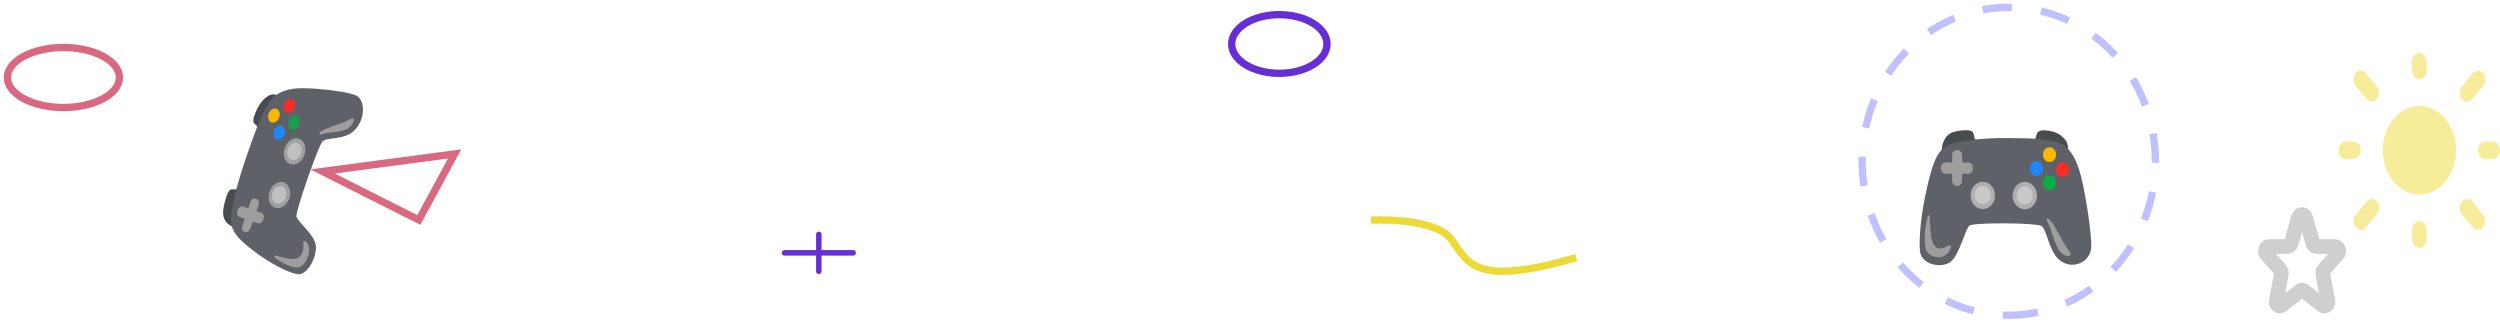 <svg width="341" height="44" viewBox="0 0 341 44" fill="none" xmlns="http://www.w3.org/2000/svg">
<path d="M187 30.028C187 30.028 195.757 29.529 198.046 32.755C200.335 35.982 201.253 39.104 215 35.138" stroke="#EEDA36" stroke-miterlimit="10"/>
<path d="M62 21L59.568 25.503L57.126 30L50.557 26.694L44 23.387L53 22.191L62 21Z" stroke="#D96980" stroke-miterlimit="10"/>
<path d="M274 43C285.046 43 294 33.598 294 22C294 10.402 285.046 1 274 1C262.954 1 254 10.402 254 22C254 33.598 262.954 43 274 43Z" stroke="#C1C0FF" stroke-miterlimit="10" stroke-dasharray="4 4"/>
<path d="M111.689 31.975V36.999" stroke="#672ED6" stroke-width="0.75" stroke-miterlimit="10" stroke-linecap="round" stroke-linejoin="round"/>
<path d="M107 34.487H116.369" stroke="#672ED6" stroke-width="0.75" stroke-miterlimit="10" stroke-linecap="round" stroke-linejoin="round"/>
<path d="M11.587 14.349C15.482 13.48 17.325 11.085 15.703 8.998C14.082 6.912 9.609 5.925 5.715 6.794C1.82 7.662 -0.023 10.058 1.599 12.144C3.22 14.231 7.693 15.218 11.587 14.349Z" stroke="#D96980" stroke-miterlimit="10"/>
<path d="M174.5 10C178.09 10 181 8.209 181 6C181 3.791 178.09 2 174.5 2C170.91 2 168 3.791 168 6C168 8.209 170.91 10 174.5 10Z" stroke="#672ED6" stroke-miterlimit="10"/>
<path d="M330 14.458C328.674 14.458 327.402 15.095 326.464 16.228C325.527 17.361 325 18.898 325 20.5C325 22.102 325.527 23.639 326.464 24.772C327.402 25.905 328.674 26.542 330 26.542C331.326 26.542 332.598 25.905 333.536 24.772C334.473 23.639 335 22.102 335 20.5C335 18.898 334.473 17.361 333.536 16.228C332.598 15.095 331.326 14.458 330 14.458Z" fill="#EEDA36" fill-opacity="0.5"/>
<path fill-rule="evenodd" clip-rule="evenodd" d="M330 7.208C330.265 7.208 330.52 7.336 330.707 7.562C330.895 7.789 331 8.096 331 8.417V9.625C331 9.945 330.895 10.253 330.707 10.479C330.52 10.706 330.265 10.833 330 10.833C329.735 10.833 329.48 10.706 329.293 10.479C329.105 10.253 329 9.945 329 9.625V8.417C329 8.096 329.105 7.789 329.293 7.562C329.48 7.336 329.735 7.208 330 7.208ZM321.293 9.979C321.481 9.752 321.735 9.625 322 9.625C322.265 9.625 322.519 9.752 322.707 9.979L324.207 11.791C324.389 12.019 324.49 12.325 324.488 12.641C324.485 12.958 324.38 13.261 324.195 13.485C324.009 13.709 323.759 13.836 323.496 13.839C323.234 13.842 322.982 13.72 322.793 13.5L321.293 11.688C321.106 11.461 321 11.154 321 10.833C321 10.513 321.106 10.206 321.293 9.979ZM338.707 9.979C338.894 10.206 339 10.513 339 10.833C339 11.154 338.894 11.461 338.707 11.688L337.207 13.5C337.115 13.616 337.004 13.707 336.882 13.771C336.76 13.834 336.629 13.867 336.496 13.869C336.364 13.87 336.232 13.84 336.109 13.779C335.986 13.718 335.874 13.629 335.781 13.515C335.687 13.402 335.612 13.267 335.562 13.118C335.512 12.97 335.487 12.81 335.488 12.65C335.489 12.49 335.516 12.331 335.569 12.184C335.621 12.036 335.697 11.903 335.793 11.791L337.293 9.979C337.481 9.752 337.735 9.625 338 9.625C338.265 9.625 338.519 9.752 338.707 9.979ZM319 20.5C319 20.179 319.105 19.872 319.293 19.645C319.48 19.419 319.735 19.292 320 19.292H321C321.265 19.292 321.52 19.419 321.707 19.645C321.895 19.872 322 20.179 322 20.5C322 20.82 321.895 21.128 321.707 21.354C321.52 21.581 321.265 21.708 321 21.708H320C319.735 21.708 319.48 21.581 319.293 21.354C319.105 21.128 319 20.82 319 20.5ZM338 20.5C338 20.179 338.105 19.872 338.293 19.645C338.48 19.419 338.735 19.292 339 19.292H340C340.265 19.292 340.52 19.419 340.707 19.645C340.895 19.872 341 20.179 341 20.5C341 20.82 340.895 21.128 340.707 21.354C340.52 21.581 340.265 21.708 340 21.708H339C338.735 21.708 338.48 21.581 338.293 21.354C338.105 21.128 338 20.82 338 20.5ZM324.207 27.5C324.394 27.726 324.5 28.034 324.5 28.354C324.5 28.674 324.394 28.982 324.207 29.208L322.707 31.021C322.518 31.241 322.266 31.363 322.004 31.36C321.741 31.357 321.491 31.23 321.305 31.006C321.12 30.782 321.015 30.479 321.012 30.162C321.01 29.845 321.111 29.54 321.293 29.312L322.793 27.5C322.981 27.273 323.235 27.146 323.5 27.146C323.765 27.146 324.019 27.273 324.207 27.5ZM335.793 27.5C335.981 27.273 336.235 27.146 336.5 27.146C336.765 27.146 337.019 27.273 337.207 27.5L338.707 29.312C338.889 29.54 338.99 29.845 338.988 30.162C338.985 30.479 338.88 30.782 338.695 31.006C338.509 31.23 338.259 31.357 337.996 31.36C337.734 31.363 337.482 31.241 337.293 31.021L335.793 29.208C335.606 28.982 335.5 28.674 335.5 28.354C335.5 28.034 335.606 27.726 335.793 27.5ZM330 30.167C330.265 30.167 330.52 30.294 330.707 30.52C330.895 30.747 331 31.054 331 31.375V32.583C331 32.904 330.895 33.211 330.707 33.438C330.52 33.664 330.265 33.792 330 33.792C329.735 33.792 329.48 33.664 329.293 33.438C329.105 33.211 329 32.904 329 32.583V31.375C329 31.054 329.105 30.747 329.293 30.52C329.48 30.294 329.735 30.167 330 30.167Z" fill="#EEDA36" fill-opacity="0.5"/>
<path d="M313.537 29.646C313.697 29.118 314.302 29.118 314.463 29.646L315.498 33.229C315.534 33.346 315.598 33.446 315.68 33.517C315.763 33.588 315.861 33.625 315.961 33.625H318.504C318.974 33.625 319.179 34.356 318.81 34.714L317 36.75C316.919 36.828 316.86 36.936 316.831 37.059C316.802 37.181 316.805 37.312 316.839 37.432L317.5 40.934C317.661 41.497 317.14 41.98 316.746 41.634L314.287 39.684C314.203 39.61 314.103 39.57 314 39.57C313.897 39.57 313.797 39.61 313.712 39.684L311.254 41.634C310.86 41.98 310.339 41.496 310.5 40.934L311.161 37.432C311.195 37.312 311.198 37.181 311.169 37.059C311.14 36.936 311.081 36.828 311 36.75L309.19 34.714C308.82 34.356 309.026 33.625 309.495 33.625H312.038C312.139 33.625 312.237 33.588 312.319 33.517C312.402 33.447 312.465 33.346 312.501 33.229L313.536 29.646H313.537Z" stroke="#111111" stroke-opacity="0.2" stroke-width="2" stroke-linecap="round" stroke-linejoin="round"/>
<path d="M264.836 20.729C264.854 20.672 264.818 19.674 265.314 18.889C265.811 18.104 266.461 17.988 266.941 17.891C267.523 17.775 268.928 17.585 269.15 18.121C269.373 18.657 269.201 18.946 269.561 19.099C269.92 19.252 269.27 20.153 269.27 20.153L264.836 20.729ZM282.072 20.709C282.072 20.709 282.213 19.74 281.719 19.086C280.977 18.099 279.814 17.78 278.715 17.78C278.361 17.78 277.937 17.856 277.801 18.329C277.723 18.602 277.668 18.935 277.496 18.972C277.326 19.011 280.959 20.269 282.072 20.709Z" fill="#464C4F"/>
<path d="M268.625 30.782C268.041 31.29 267.266 34.79 266.053 35.715C264.84 36.64 262.092 36.146 261.885 34.258C261.703 32.593 262.033 29.093 262.861 25.517C263.689 21.94 264.326 20.168 266.262 19.589C267.814 19.123 270.857 18.795 273.813 18.828C276.77 18.86 279.357 18.86 280.984 19.556C282.443 20.179 283.438 21.875 284.119 25.184C284.799 28.496 285.324 32.477 285.242 33.794C285.123 35.715 282.699 36.94 280.896 35.45C279.461 34.265 279.182 31.246 278.443 30.815C277.705 30.384 269.156 30.318 268.625 30.782Z" fill="#5E6268"/>
<path d="M279.213 29.881C279.072 30.078 279.396 30.371 279.627 31.012C279.857 31.653 280.451 33.775 281.027 34.367C281.746 35.105 282.307 34.967 282.416 34.735C282.525 34.503 281.904 33.904 281.174 32.567C280.443 31.231 279.506 29.472 279.213 29.881ZM263.055 29.336C262.838 29.38 262.264 32.609 262.689 33.974C263.045 35.111 264.406 35.175 264.918 35.011C265.938 34.685 266.258 33.578 266.025 33.455C265.795 33.333 264.986 34.199 264.223 33.797C263.371 33.346 263.383 32.077 263.273 30.795C263.176 29.64 263.262 29.295 263.055 29.336ZM268.424 22.177C268.344 22.177 267.641 22.172 267.641 22.172L267.645 21.221C267.645 21.221 267.66 20.453 266.926 20.47C266.268 20.486 266.281 21.1 266.281 21.221C266.281 21.341 266.277 22.166 266.277 22.166C266.277 22.166 265.531 22.157 265.393 22.161C265.254 22.166 264.734 22.174 264.734 22.925C264.734 23.633 265.271 23.684 265.393 23.688C265.514 23.692 266.273 23.692 266.273 23.692C266.273 23.692 266.268 24.486 266.27 24.616C266.271 24.745 266.293 25.353 266.951 25.353C267.67 25.353 267.633 24.616 267.633 24.616L267.637 23.699C267.637 23.699 268.309 23.706 268.426 23.703C268.594 23.699 269.088 23.649 269.096 22.898C269.102 22.157 268.506 22.177 268.424 22.177Z" fill="#9E9E9E"/>
<path d="M270.453 28.523C271.374 28.523 272.121 27.686 272.121 26.654C272.121 25.623 271.374 24.786 270.453 24.786C269.532 24.786 268.785 25.623 268.785 26.654C268.785 27.686 269.532 28.523 270.453 28.523Z" fill="#AFAFAF"/>
<path d="M276.186 28.551C277.107 28.551 277.854 27.715 277.854 26.683C277.854 25.651 277.107 24.815 276.186 24.815C275.264 24.815 274.518 25.651 274.518 26.683C274.518 27.715 275.264 28.551 276.186 28.551Z" fill="#AFAFAF"/>
<path d="M270.451 27.858C271.067 27.858 271.566 27.298 271.566 26.608C271.566 25.919 271.067 25.359 270.451 25.359C269.835 25.359 269.336 25.919 269.336 26.608C269.336 27.298 269.835 27.858 270.451 27.858Z" fill="#C8C8C8"/>
<path d="M276.186 27.899C276.801 27.899 277.301 27.34 277.301 26.65C277.301 25.96 276.801 25.401 276.186 25.401C275.57 25.401 275.07 25.96 275.07 26.65C275.07 27.34 275.57 27.899 276.186 27.899Z" fill="#C8C8C8"/>
<path d="M277.762 23.997C278.258 23.997 278.66 23.546 278.66 22.99C278.66 22.435 278.258 21.984 277.762 21.984C277.266 21.984 276.863 22.435 276.863 22.99C276.863 23.546 277.266 23.997 277.762 23.997Z" fill="#2086FA"/>
<path d="M279.543 25.924C280.039 25.924 280.441 25.473 280.441 24.918C280.441 24.362 280.039 23.911 279.543 23.911C279.047 23.911 278.645 24.362 278.645 24.918C278.645 25.473 279.047 25.924 279.543 25.924Z" fill="#06AC48"/>
<path d="M281.336 24.156C281.832 24.156 282.234 23.706 282.234 23.15C282.234 22.594 281.832 22.144 281.336 22.144C280.84 22.144 280.438 22.594 280.438 23.15C280.438 23.706 280.84 24.156 281.336 24.156Z" fill="#F72E26"/>
<path d="M279.559 22.102C280.055 22.102 280.457 21.652 280.457 21.096C280.457 20.54 280.055 20.09 279.559 20.09C279.062 20.09 278.66 20.54 278.66 21.096C278.66 21.652 279.062 22.102 279.559 22.102Z" fill="#FDB700"/>
<path d="M31.835 30.974C31.801 30.942 31.07 30.732 30.681 30.022C30.293 29.312 30.441 28.607 30.544 28.084C30.668 27.45 31.033 25.944 31.498 25.845C31.964 25.746 32.111 25.996 32.349 25.661C32.588 25.325 33.005 26.224 33.005 26.224L31.835 30.974ZM37.98 13.057C37.98 13.057 37.332 12.671 36.684 13.022C35.708 13.549 35.063 14.678 34.67 15.82C34.544 16.188 34.447 16.647 34.739 16.907C34.908 17.055 35.128 17.195 35.093 17.382C35.061 17.569 37.265 14.105 37.98 13.057Z" fill="#464C4F"/>
<path d="M40.431 29.526C40.589 30.259 42.833 31.932 43.066 33.421C43.299 34.911 41.961 37.645 40.527 37.392C39.263 37.169 36.86 35.959 34.579 34.212C32.299 32.466 31.25 31.366 31.524 29.21C31.743 27.481 32.594 24.238 33.673 21.175C34.753 18.11 35.678 15.42 36.76 13.902C37.731 12.54 39.307 11.927 41.935 12.038C44.563 12.152 47.619 12.592 48.538 13.003C49.88 13.602 49.896 16.425 48.179 17.929C46.812 19.128 44.537 18.67 43.963 19.331C43.389 19.991 40.287 28.86 40.431 29.526Z" fill="#5E6268"/>
<path d="M43.565 18.3C43.657 18.495 43.984 18.23 44.528 18.15C45.072 18.069 46.813 17.977 47.446 17.525C48.233 16.961 48.334 16.344 48.206 16.173C48.078 16.002 47.425 16.499 46.201 16.927C44.977 17.355 43.375 17.894 43.565 18.3ZM37.4 34.957C37.354 35.194 39.474 36.59 40.61 36.486C41.556 36.398 42.089 34.999 42.153 34.426C42.283 33.286 41.6 32.679 41.428 32.89C41.258 33.099 41.593 34.154 41.03 34.848C40.401 35.622 39.492 35.295 38.529 35.091C37.662 34.907 37.444 34.732 37.4 34.957ZM34.16 27.604C34.132 27.688 33.877 28.417 33.877 28.417L33.193 28.177C33.193 28.177 32.646 27.971 32.396 28.739C32.172 29.427 32.62 29.564 32.706 29.594C32.793 29.624 33.386 29.832 33.386 29.832C33.386 29.832 33.113 30.606 33.066 30.751C33.02 30.896 32.841 31.438 33.381 31.624C33.892 31.799 34.12 31.254 34.166 31.129C34.213 31.004 34.484 30.215 34.484 30.215C34.484 30.215 35.054 30.417 35.148 30.447C35.241 30.477 35.687 30.605 35.922 29.922C36.179 29.174 35.635 29.03 35.635 29.03L34.976 28.799C34.976 28.799 35.221 28.103 35.261 27.98C35.318 27.805 35.458 27.279 34.92 27.085C34.388 26.895 34.19 27.519 34.16 27.604Z" fill="#9E9E9E"/>
<path d="M39.457 27.067C39.786 26.11 39.45 25.127 38.707 24.871C37.964 24.616 37.094 25.184 36.765 26.142C36.436 27.099 36.772 28.082 37.515 28.338C38.258 28.593 39.128 28.024 39.457 27.067Z" fill="#AFAFAF" fill-opacity="0.8"/>
<path d="M41.526 21.117C41.855 20.159 41.519 19.176 40.776 18.921C40.032 18.665 39.163 19.234 38.834 20.191C38.505 21.149 38.841 22.132 39.584 22.387C40.327 22.643 41.196 22.074 41.526 21.117Z" fill="#AFAFAF" fill-opacity="0.8"/>
<path d="M38.977 26.904C39.197 26.264 38.973 25.607 38.476 25.436C37.979 25.265 37.398 25.646 37.178 26.286C36.958 26.926 37.182 27.583 37.679 27.754C38.176 27.925 38.757 27.544 38.977 26.904Z" fill="#C8C8C8" fill-opacity="0.8"/>
<path d="M41.056 20.955C41.276 20.315 41.051 19.658 40.555 19.487C40.058 19.316 39.476 19.696 39.256 20.337C39.036 20.977 39.261 21.634 39.758 21.805C40.255 21.976 40.836 21.595 41.056 20.955Z" fill="#C8C8C8" fill-opacity="0.8"/>
<path d="M38.808 18.351C38.985 17.835 38.804 17.305 38.404 17.168C38.004 17.03 37.535 17.337 37.358 17.852C37.181 18.368 37.362 18.898 37.762 19.035C38.162 19.173 38.63 18.866 38.808 18.351Z" fill="#2086FA"/>
<path d="M40.833 16.977C41.01 16.461 40.829 15.931 40.429 15.794C40.028 15.656 39.56 15.963 39.383 16.478C39.206 16.994 39.386 17.524 39.787 17.661C40.187 17.799 40.655 17.492 40.833 16.977Z" fill="#06AC48" fill-opacity="0.8"/>
<path d="M40.2 14.676C40.377 14.16 40.196 13.63 39.796 13.493C39.396 13.355 38.927 13.662 38.75 14.177C38.573 14.693 38.754 15.223 39.154 15.36C39.554 15.498 40.023 15.191 40.2 14.676Z" fill="#F72E26"/>
<path d="M38.085 16.014C38.262 15.498 38.082 14.969 37.681 14.831C37.281 14.694 36.813 15 36.635 15.516C36.458 16.031 36.639 16.561 37.039 16.699C37.44 16.836 37.908 16.53 38.085 16.014Z" fill="#FDB700"/>
</svg>
